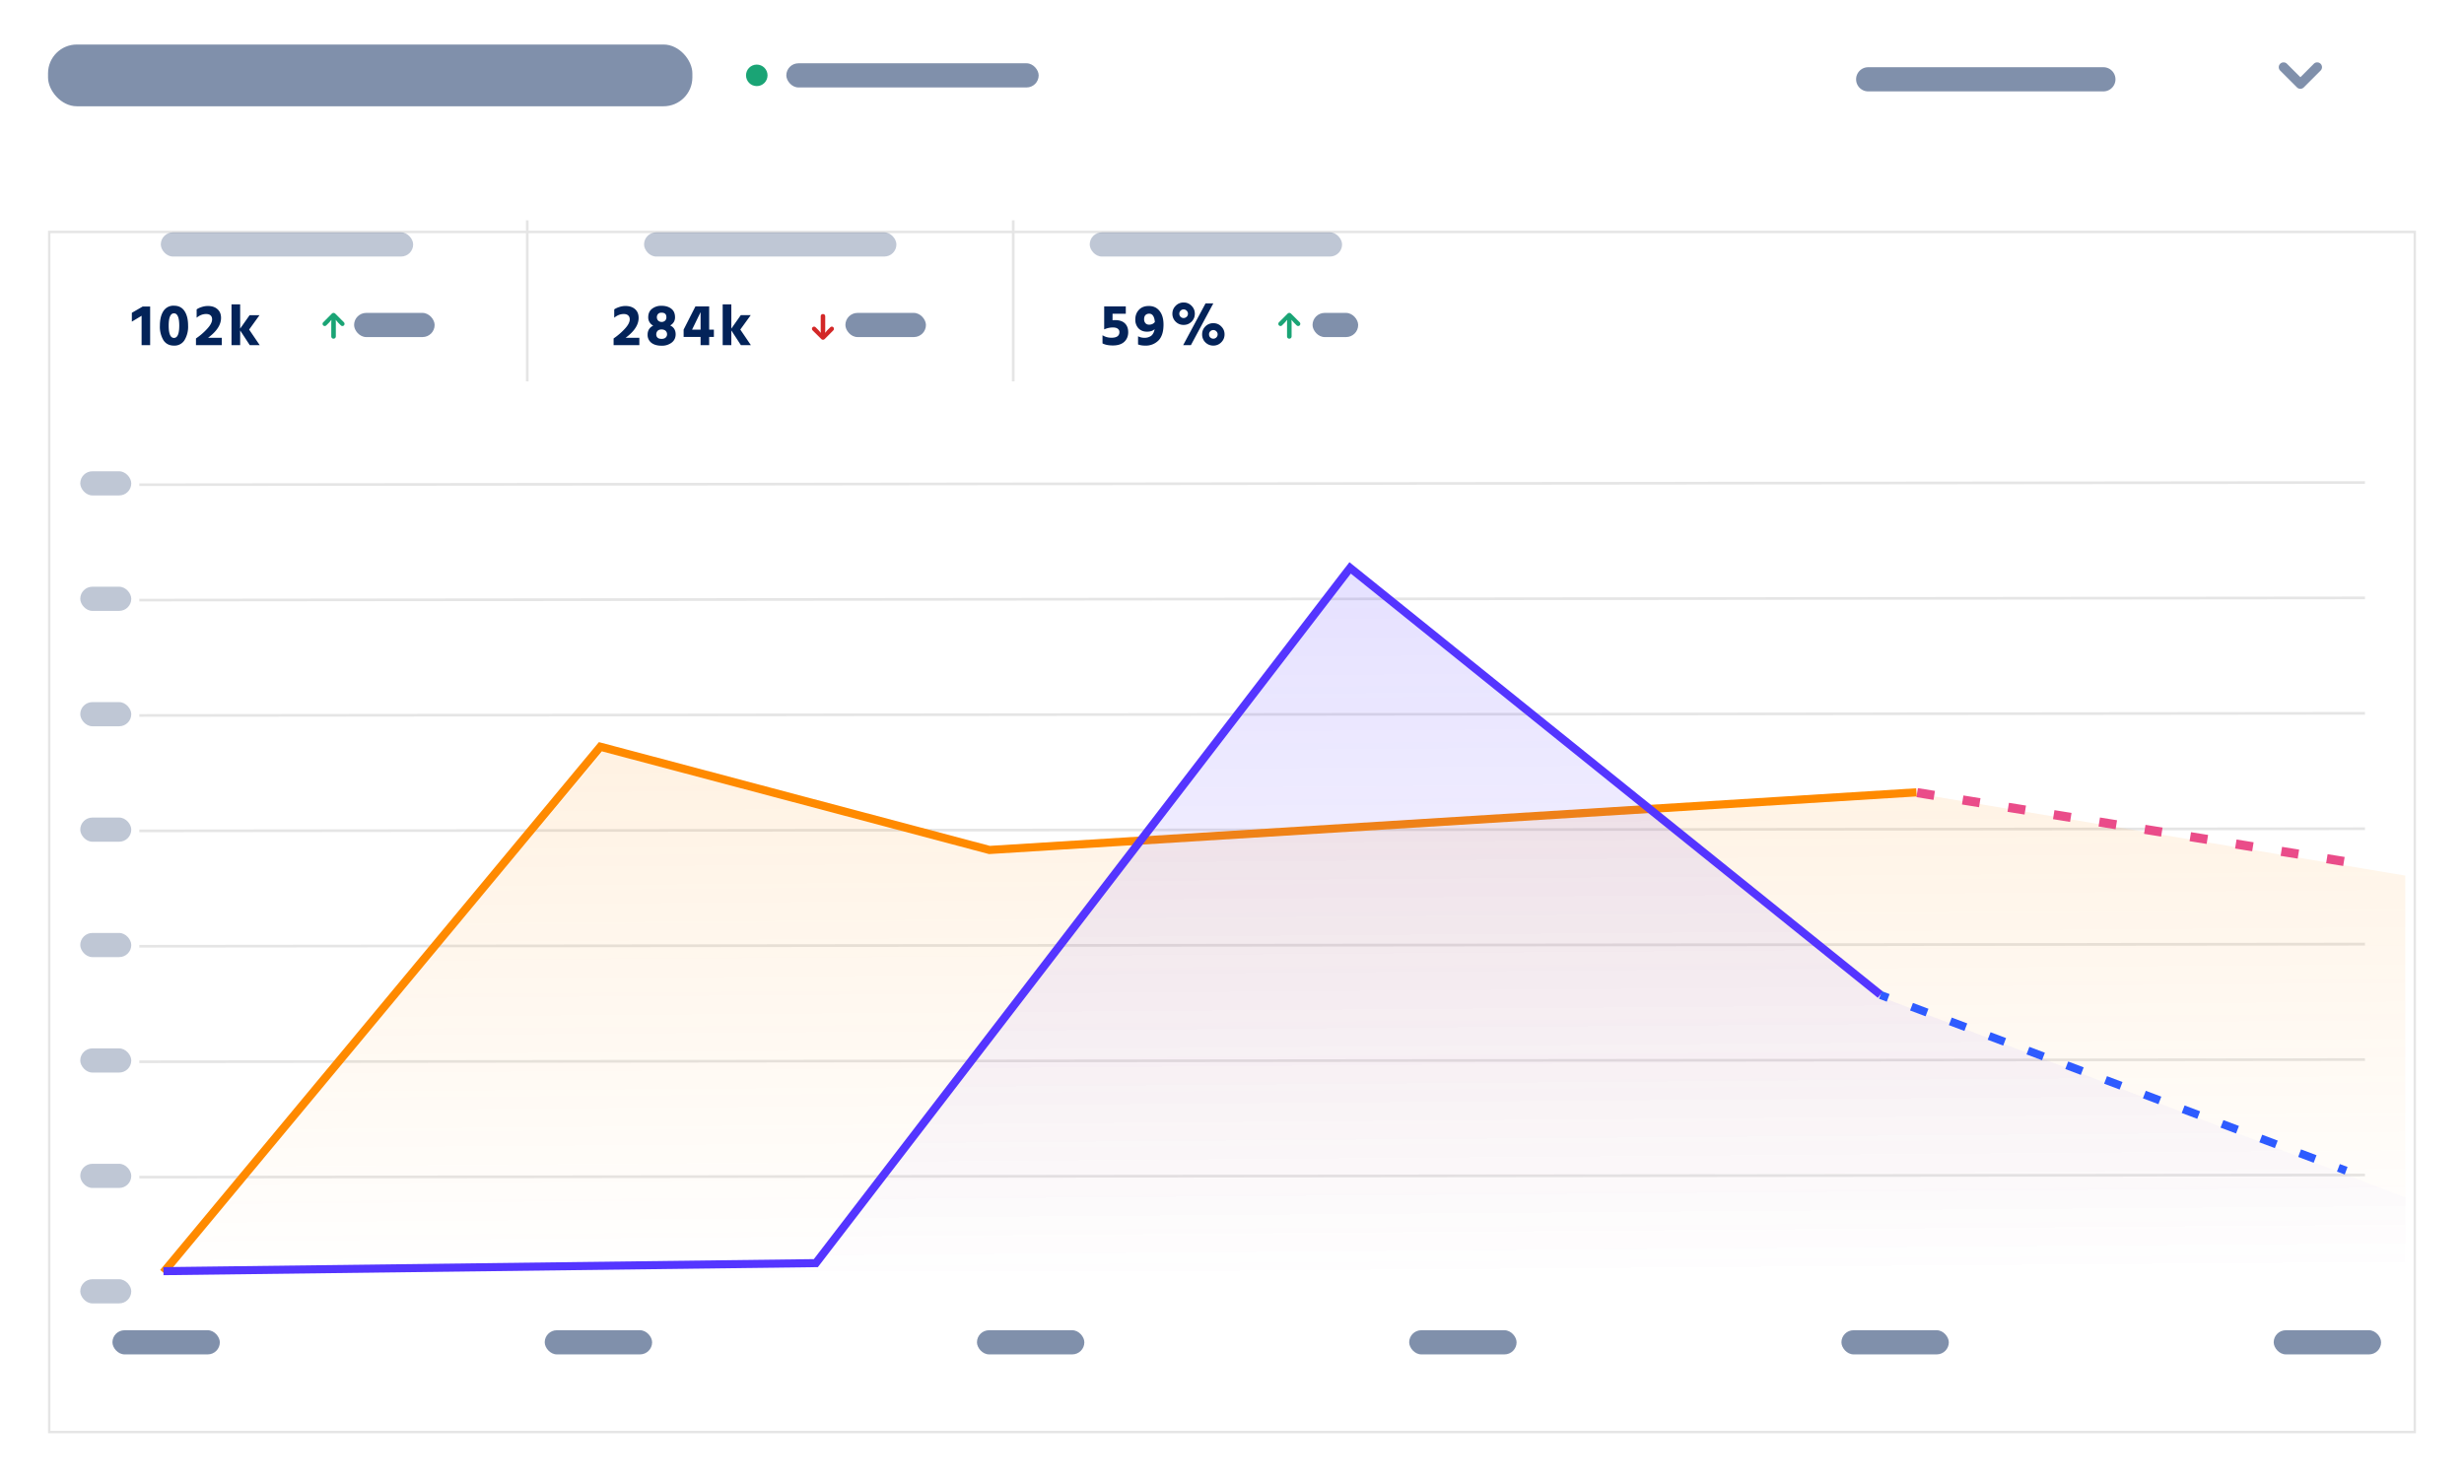 <svg xmlns="http://www.w3.org/2000/svg" fill="none" viewBox="0 0 513 309">
  <defs/>
  <g filter="url(#filter0_d)">
    <path fill="#fff" d="M10 38.05h493v250.41H10z"/>
    <path stroke="#E5E5E5" stroke-width=".5" d="M10.25 38.3h492.5v249.91H10.25z"/>
  </g>
  <rect width="52.54" height="5.03" x="33.48" y="48.39" fill="#032359" opacity=".25" rx="2.52"/>
  <path fill="#032359" d="M27.45 66.98v-1.84l2.26-1.31h1.55v8.04h-1.78v-6.11l-2.03 1.22zM33.29 67.81c0-1.28.25-2.29.74-3.04a2.45 2.45 0 012.19-1.11c.96 0 1.7.37 2.19 1.11.5.75.75 1.76.75 3.04a5.4 5.4 0 01-.75 3.03 2.44 2.44 0 01-2.2 1.13c-.96 0-1.69-.38-2.18-1.12a5.5 5.5 0 01-.74-3.04zm2.93-2.56c-.73 0-1.1.86-1.1 2.56 0 1.7.37 2.56 1.1 2.56.73 0 1.1-.85 1.1-2.56 0-1.7-.37-2.56-1.1-2.56zM43.32 70.34h2.86v1.53H40.8v-1.39c.89-.6 1.67-1.28 2.34-2.02.68-.73 1.02-1.39 1.02-1.95 0-.35-.1-.62-.3-.81-.21-.2-.52-.31-.94-.31-.7 0-1.36.26-1.98.77v-1.73c.27-.2.62-.36 1.06-.5.43-.14.86-.21 1.28-.21.83 0 1.5.22 1.99.66.5.44.75 1.05.75 1.83 0 1.42-.9 2.8-2.7 4.13zM54.07 71.87H52L50 68.81v3.06h-1.8v-8.49H50v5.05l1.97-2.8h2.06l-2.16 3 2.2 3.24z"/>
  <path fill="#1AA475" d="M69.45 70.52c.28 0 .47-.2.47-.5V67.2l-.02-.6.46.55.59.59c.09.09.2.15.34.15.25 0 .44-.19.44-.45a.49.49 0 00-.14-.34l-1.8-1.8a.5.5 0 00-.69 0l-1.79 1.8c-.1.1-.15.21-.15.34 0 .26.2.45.45.45.15 0 .25-.06.34-.15l.6-.6.45-.54-.03.6v2.83c0 .3.2.5.48.5z"/>
  <rect width="16.77" height="5.03" x="73.72" y="65.16" fill="#032359" opacity=".5" rx="2.52"/>
  <path fill="#E5E5E5" fill-rule="evenodd" d="M109.5 79.42V45.88h.55v33.54h-.56z" clip-rule="evenodd"/>
  <rect width="52.54" height="5.03" x="134.09" y="48.39" fill="#032359" opacity=".25" rx="2.52"/>
  <path fill="#032359" d="M130.26 70.34h2.85v1.53h-5.36v-1.39c.88-.6 1.66-1.28 2.34-2.02.68-.73 1.02-1.39 1.02-1.95 0-.35-.1-.62-.31-.81-.2-.2-.52-.31-.94-.31-.7 0-1.35.26-1.98.77v-1.73c.28-.2.63-.36 1.06-.5.44-.14.86-.21 1.28-.21.84 0 1.5.22 2 .66.5.44.74 1.05.74 1.83 0 1.42-.9 2.8-2.7 4.13zM137.74 70.57c.37 0 .66-.1.84-.27a.9.9 0 00.3-.68c0-.3-.1-.54-.3-.73-.2-.18-.48-.28-.84-.28-.37 0-.65.1-.84.3-.18.21-.27.46-.27.73 0 .26.08.48.26.66.18.18.46.27.85.27zm-.02-5.46c-.32 0-.57.1-.72.28a.98.98 0 00-.24.66c0 .31.1.56.29.73.19.17.42.26.71.26a1 1 0 00.7-.26.93.93 0 00.28-.73c0-.63-.34-.94-1.02-.94zm1.81 2.66c.76.36 1.14.98 1.14 1.86 0 .7-.27 1.28-.82 1.71a3.3 3.3 0 01-2.13.65c-.88 0-1.59-.2-2.11-.61a2.05 2.05 0 01-.78-1.69c0-.87.4-1.5 1.17-1.88a1.9 1.9 0 01-1.04-1.73c0-.76.25-1.34.77-1.76a3.06 3.06 0 012-.64c.83 0 1.5.2 2.02.6.53.4.79 1 .79 1.8 0 .74-.34 1.3-1.01 1.7zM144.1 68.64h1.76V65l-1.77 3.64zm4.53 0v1.52h-.98v1.71h-1.79v-1.71h-3.53v-1.52l2.46-4.84h2.86v4.84h.98zM156.33 71.87h-2.08l-1.99-3.06v3.06h-1.8v-8.49h1.8v5.05l1.97-2.8h2.07l-2.17 3 2.2 3.24z"/>
  <path fill="#D32727" d="M171.34 65.4c-.28 0-.47.19-.47.49v2.83l.02.6-.46-.55-.6-.6a.46.46 0 00-.33-.15.44.44 0 00-.45.46c0 .12.05.24.15.34l1.8 1.79a.5.5 0 00.69 0l1.79-1.8c.1-.1.14-.2.14-.33 0-.27-.19-.46-.44-.46a.47.47 0 00-.34.16l-.6.59-.45.54.02-.6V65.9c0-.3-.19-.5-.47-.5z"/>
  <rect width="16.77" height="5.03" x="176.01" y="65.16" fill="#032359" opacity=".5" rx="2.52"/>
  <path fill="#E5E5E5" fill-rule="evenodd" d="M210.67 79.42V45.88h.56v33.54h-.56z" clip-rule="evenodd"/>
  <rect width="52.54" height="5.03" x="226.88" y="48.39" fill="#032359" opacity=".25" rx="2.52"/>
  <path fill="#032359" d="M231.63 65.33v1.36a4 4 0 01.54-.03c.88 0 1.55.22 2.02.67.47.45.7 1.07.7 1.85 0 .83-.28 1.5-.83 2.01-.56.5-1.34.75-2.35.75-.9 0-1.62-.14-2.17-.43v-1.7c.56.35 1.18.52 1.87.52 1.1 0 1.65-.4 1.65-1.18 0-.3-.12-.53-.35-.7-.22-.17-.55-.26-1-.26-.64 0-1.24.14-1.82.4V63.8h4.5v1.53h-2.76zM239.24 67.61c.5 0 .9-.18 1.2-.55-.1-1.16-.5-1.74-1.18-1.74-.32 0-.58.1-.78.3-.19.2-.28.5-.28.86 0 .33.1.6.28.82.19.2.44.31.76.31zm-2.3 4.12v-1.7c.43.21.85.31 1.27.31a2.3 2.3 0 001.49-.43c.35-.3.58-.75.69-1.37-.35.35-.89.53-1.6.53-.72 0-1.3-.23-1.76-.7a2.6 2.6 0 01-.66-1.85c0-.8.25-1.47.75-2 .5-.54 1.19-.8 2.05-.8.96 0 1.7.34 2.25 1.04s.82 1.63.82 2.83c0 1.47-.34 2.57-1.04 3.3a3.7 3.7 0 01-2.8 1.08c-.55 0-1.04-.08-1.46-.24zM246.33 71.88l4.66-8.7h1.62l-4.67 8.7h-1.61zm4.62-.59a2.28 2.28 0 01-.67-1.66c0-.65.22-1.2.67-1.65a2.26 2.26 0 011.66-.68c.65 0 1.2.22 1.65.68.46.45.69 1 .69 1.65 0 .65-.23 1.2-.69 1.66-.45.45-1 .68-1.65.68-.64 0-1.2-.23-1.66-.68zm-6.18-4.3a2.28 2.28 0 01-.68-1.66c0-.65.23-1.2.68-1.65a2.26 2.26 0 011.66-.69c.64 0 1.2.23 1.65.69.45.45.68 1 .68 1.65 0 .65-.22 1.2-.68 1.66-.46.45-1 .67-1.65.67-.65 0-1.2-.22-1.66-.67zm1.02-2.29a.85.85 0 00-.26.63c0 .24.09.46.26.64.18.17.4.26.64.26s.45-.1.63-.26a.88.88 0 000-1.27.88.88 0 00-1.27 0zm6.18 4.3a.85.85 0 00-.25.63c0 .25.08.46.25.64.18.17.4.26.64.26.25 0 .46-.09.63-.26.18-.18.27-.4.27-.64a.83.83 0 00-.27-.63.83.83 0 00-.63-.27.87.87 0 00-.64.27z"/>
  <path fill="#1AA475" d="M268.44 70.52c.28 0 .47-.2.47-.5V67.2l-.03-.6.47.55.59.59c.08.09.2.15.34.15.25 0 .44-.19.44-.45a.49.49 0 00-.14-.34l-1.8-1.8a.5.5 0 00-.69 0l-1.8 1.8c-.09.1-.14.21-.14.34 0 .26.2.45.45.45.15 0 .25-.06.34-.15l.59-.6.46-.54-.03.6v2.83c0 .3.2.5.48.5z"/>
  <rect width="9.5" height="5.03" x="273.27" y="65.16" fill="#032359" opacity=".5" rx="2.52"/>
  <rect width="10.62" height="5.03" x="16.71" y="98.14" fill="#032359" opacity=".25" rx="2.52"/>
  <rect width="10.62" height="5.03" x="16.71" y="122.18" fill="#032359" opacity=".25" rx="2.52"/>
  <rect width="10.62" height="5.03" x="16.71" y="146.21" fill="#032359" opacity=".25" rx="2.52"/>
  <rect width="10.62" height="5.03" x="16.71" y="170.25" fill="#032359" opacity=".25" rx="2.52"/>
  <rect width="10.62" height="5.03" x="16.71" y="194.28" fill="#032359" opacity=".25" rx="2.52"/>
  <rect width="10.62" height="5.03" x="16.71" y="218.32" fill="#032359" opacity=".25" rx="2.52"/>
  <rect width="10.62" height="5.03" x="16.71" y="242.35" fill="#032359" opacity=".25" rx="2.52"/>
  <rect width="10.62" height="5.03" x="16.71" y="266.39" fill="#032359" opacity=".25" rx="2.52"/>
  <rect width="22.36" height="5.03" x="23.41" y="277.01" fill="#032359" opacity=".5" rx="2.52"/>
  <rect width="22.36" height="5.03" x="113.41" y="277.01" fill="#032359" opacity=".5" rx="2.52"/>
  <rect width="22.36" height="5.03" x="203.4" y="277.01" fill="#032359" opacity=".5" rx="2.52"/>
  <rect width="22.36" height="5.03" x="293.39" y="277.01" fill="#032359" opacity=".5" rx="2.52"/>
  <rect width="22.36" height="5.03" x="383.38" y="277.01" fill="#032359" opacity=".5" rx="2.52"/>
  <rect width="22.36" height="5.03" x="473.38" y="277.01" fill="#032359" opacity=".5" rx="2.52"/>
  <path fill="#E5E5E5" fill-rule="evenodd" d="M492.38 100.76L29 101.21v-.55l463.38-.46v.56zM492.38 124.79L29 125.24v-.56l463.38-.45v.56zM492.38 148.82L29 149.27v-.56l463.38-.45v.56zM492.38 172.86L29 173.3v-.56l463.38-.45v.56zM492.38 196.9L29 197.33v-.56l463.38-.45v.56zM492.38 220.93L29 221.38v-.56l463.38-.45v.56zM492.38 244.96L29 245.41v-.56l463.38-.45v.56z" clip-rule="evenodd"/>
  <path fill="url(#paint0_linear)" fill-opacity=".15" d="M34.6 264.7h466.17v-82.36l-101.7-17.1-193.7 11.9-79.87-20.64-90.9 108.2z"/>
  <path stroke="#EA4C89" stroke-dasharray="3.6 6" stroke-width="1.9" d="M399.15 165.06l93 15"/>
  <path stroke="#FF8A00" stroke-width="1.7" d="M34 265l91-109.5 81 21.5 193-12"/>
  <path fill="url(#paint1_linear)" fill-opacity=".15" d="M168.74 263.03L34.6 264.71h466.18v-15.37l-110.4-42.2-110.4-88.88-111.23 144.77z"/>
  <path fill="#5435FF" fill-rule="evenodd" d="M280.95 117.07l111.06 89.41-1.05 1.31-109.72-88.34-110.96 144.42-136.24 1.68-.02-1.68 135.42-1.67 111.51-145.13z" clip-rule="evenodd"/>
  <path fill="#2E5BFF" fill-rule="evenodd" d="M392.82 208.59l-1.61-.61.6-1.57 1.6.6-.59 1.58zm8.08 3.05l-3.23-1.22.6-1.57 3.23 1.22-.6 1.57zm8.09 3.05l-3.24-1.22.6-1.57 3.23 1.22-.6 1.57zm8.07 3.05l-3.23-1.22.6-1.57 3.23 1.22-.6 1.57zm8.08 3.05l-3.23-1.22.6-1.57 3.23 1.22-.6 1.57zm8.09 3.05l-3.24-1.22.6-1.57 3.23 1.22-.6 1.57zm8.08 3.05l-3.24-1.22.6-1.57 3.23 1.22-.6 1.57zm8.08 3.05l-3.24-1.22.6-1.57 3.23 1.22-.6 1.57zm8.08 3.05l-3.24-1.22.6-1.57 3.23 1.22-.6 1.57zm8.08 3.05l-3.24-1.22.6-1.57 3.23 1.22-.6 1.57zm8.08 3.05l-3.24-1.22.6-1.57 3.23 1.22-.6 1.57zm8.08 3.05l-3.23-1.22.59-1.57 3.23 1.22-.6 1.57zm6.46 2.44l-1.62-.6.6-1.57 1.61.6-.59 1.57z" clip-rule="evenodd"/>
  <g filter="url(#filter1_dd)">
    <rect width="125" height="23.48" x="372.44" y="2" fill="#fff" rx="3"/>
    <path fill="#032359" d="M386.44 14.52a2.51 2.51 0 012.51-2.52h48.97a2.51 2.51 0 110 5.03h-48.97a2.51 2.51 0 01-2.51-2.52z" opacity=".5"/>
    <path fill="#032359" fill-rule="evenodd" d="M474.73 11.28a1 1 0 011.41 0l2.8 2.8 2.79-2.8a1 1 0 011.41 1.42l-3.5 3.5a1 1 0 01-1.41 0l-3.5-3.5a1 1 0 010-1.42z" clip-rule="evenodd" opacity=".5"/>
  </g>
  <circle cx="157.56" cy="15.69" r="2.24" fill="#1AA475"/>
  <rect width="134.15" height="12.86" x="10" y="9.27" fill="#032359" opacity=".5" rx="6"/>
  <rect width="52.54" height="5.03" x="163.71" y="13.18" fill="#032359" opacity=".5" rx="2.52"/>
  <defs>
    <linearGradient id="paint0_linear" x1="222.48" x2="223.6" y1="118.69" y2="266.8" gradientUnits="userSpaceOnUse">
      <stop stop-color="#FF8A00"/>
      <stop offset="1" stop-color="#FF8A00" stop-opacity="0"/>
    </linearGradient>
    <linearGradient id="paint1_linear" x1="222.48" x2="223.6" y1="118.69" y2="266.8" gradientUnits="userSpaceOnUse">
      <stop stop-color="#5435FF"/>
      <stop offset="1" stop-color="#5435FF" stop-opacity="0"/>
    </linearGradient>
    <filter id="filter0_d" width="513" height="270.41" x="0" y="38.05" color-interpolation-filters="sRGB" filterUnits="userSpaceOnUse">
      <feFlood flood-opacity="0" result="BackgroundImageFix"/>
      <feColorMatrix in="SourceAlpha" values="0 0 0 0 0 0 0 0 0 0 0 0 0 0 0 0 0 0 127 0"/>
      <feOffset dy="10"/>
      <feGaussianBlur stdDeviation="5"/>
      <feColorMatrix values="0 0 0 0 0 0 0 0 0 0 0 0 0 0 0 0 0 0 0.04 0"/>
      <feBlend in2="BackgroundImageFix" result="effect1_dropShadow"/>
      <feBlend in="SourceGraphic" in2="effect1_dropShadow" result="shape"/>
    </filter>
    <filter id="filter1_dd" width="131" height="29.48" x="369.44" y="0" color-interpolation-filters="sRGB" filterUnits="userSpaceOnUse">
      <feFlood flood-opacity="0" result="BackgroundImageFix"/>
      <feColorMatrix in="SourceAlpha" values="0 0 0 0 0 0 0 0 0 0 0 0 0 0 0 0 0 0 127 0"/>
      <feOffset dy="1"/>
      <feGaussianBlur stdDeviation="1"/>
      <feColorMatrix values="0 0 0 0 0 0 0 0 0 0 0 0 0 0 0 0 0 0 0.1 0"/>
      <feBlend in2="BackgroundImageFix" result="effect1_dropShadow"/>
      <feColorMatrix in="SourceAlpha" values="0 0 0 0 0 0 0 0 0 0 0 0 0 0 0 0 0 0 127 0"/>
      <feOffset dy="1"/>
      <feGaussianBlur stdDeviation="1.5"/>
      <feColorMatrix values="0 0 0 0 0 0 0 0 0 0 0 0 0 0 0 0 0 0 0.1 0"/>
      <feBlend in2="effect1_dropShadow" result="effect2_dropShadow"/>
      <feBlend in="SourceGraphic" in2="effect2_dropShadow" result="shape"/>
    </filter>
  </defs>
</svg>
